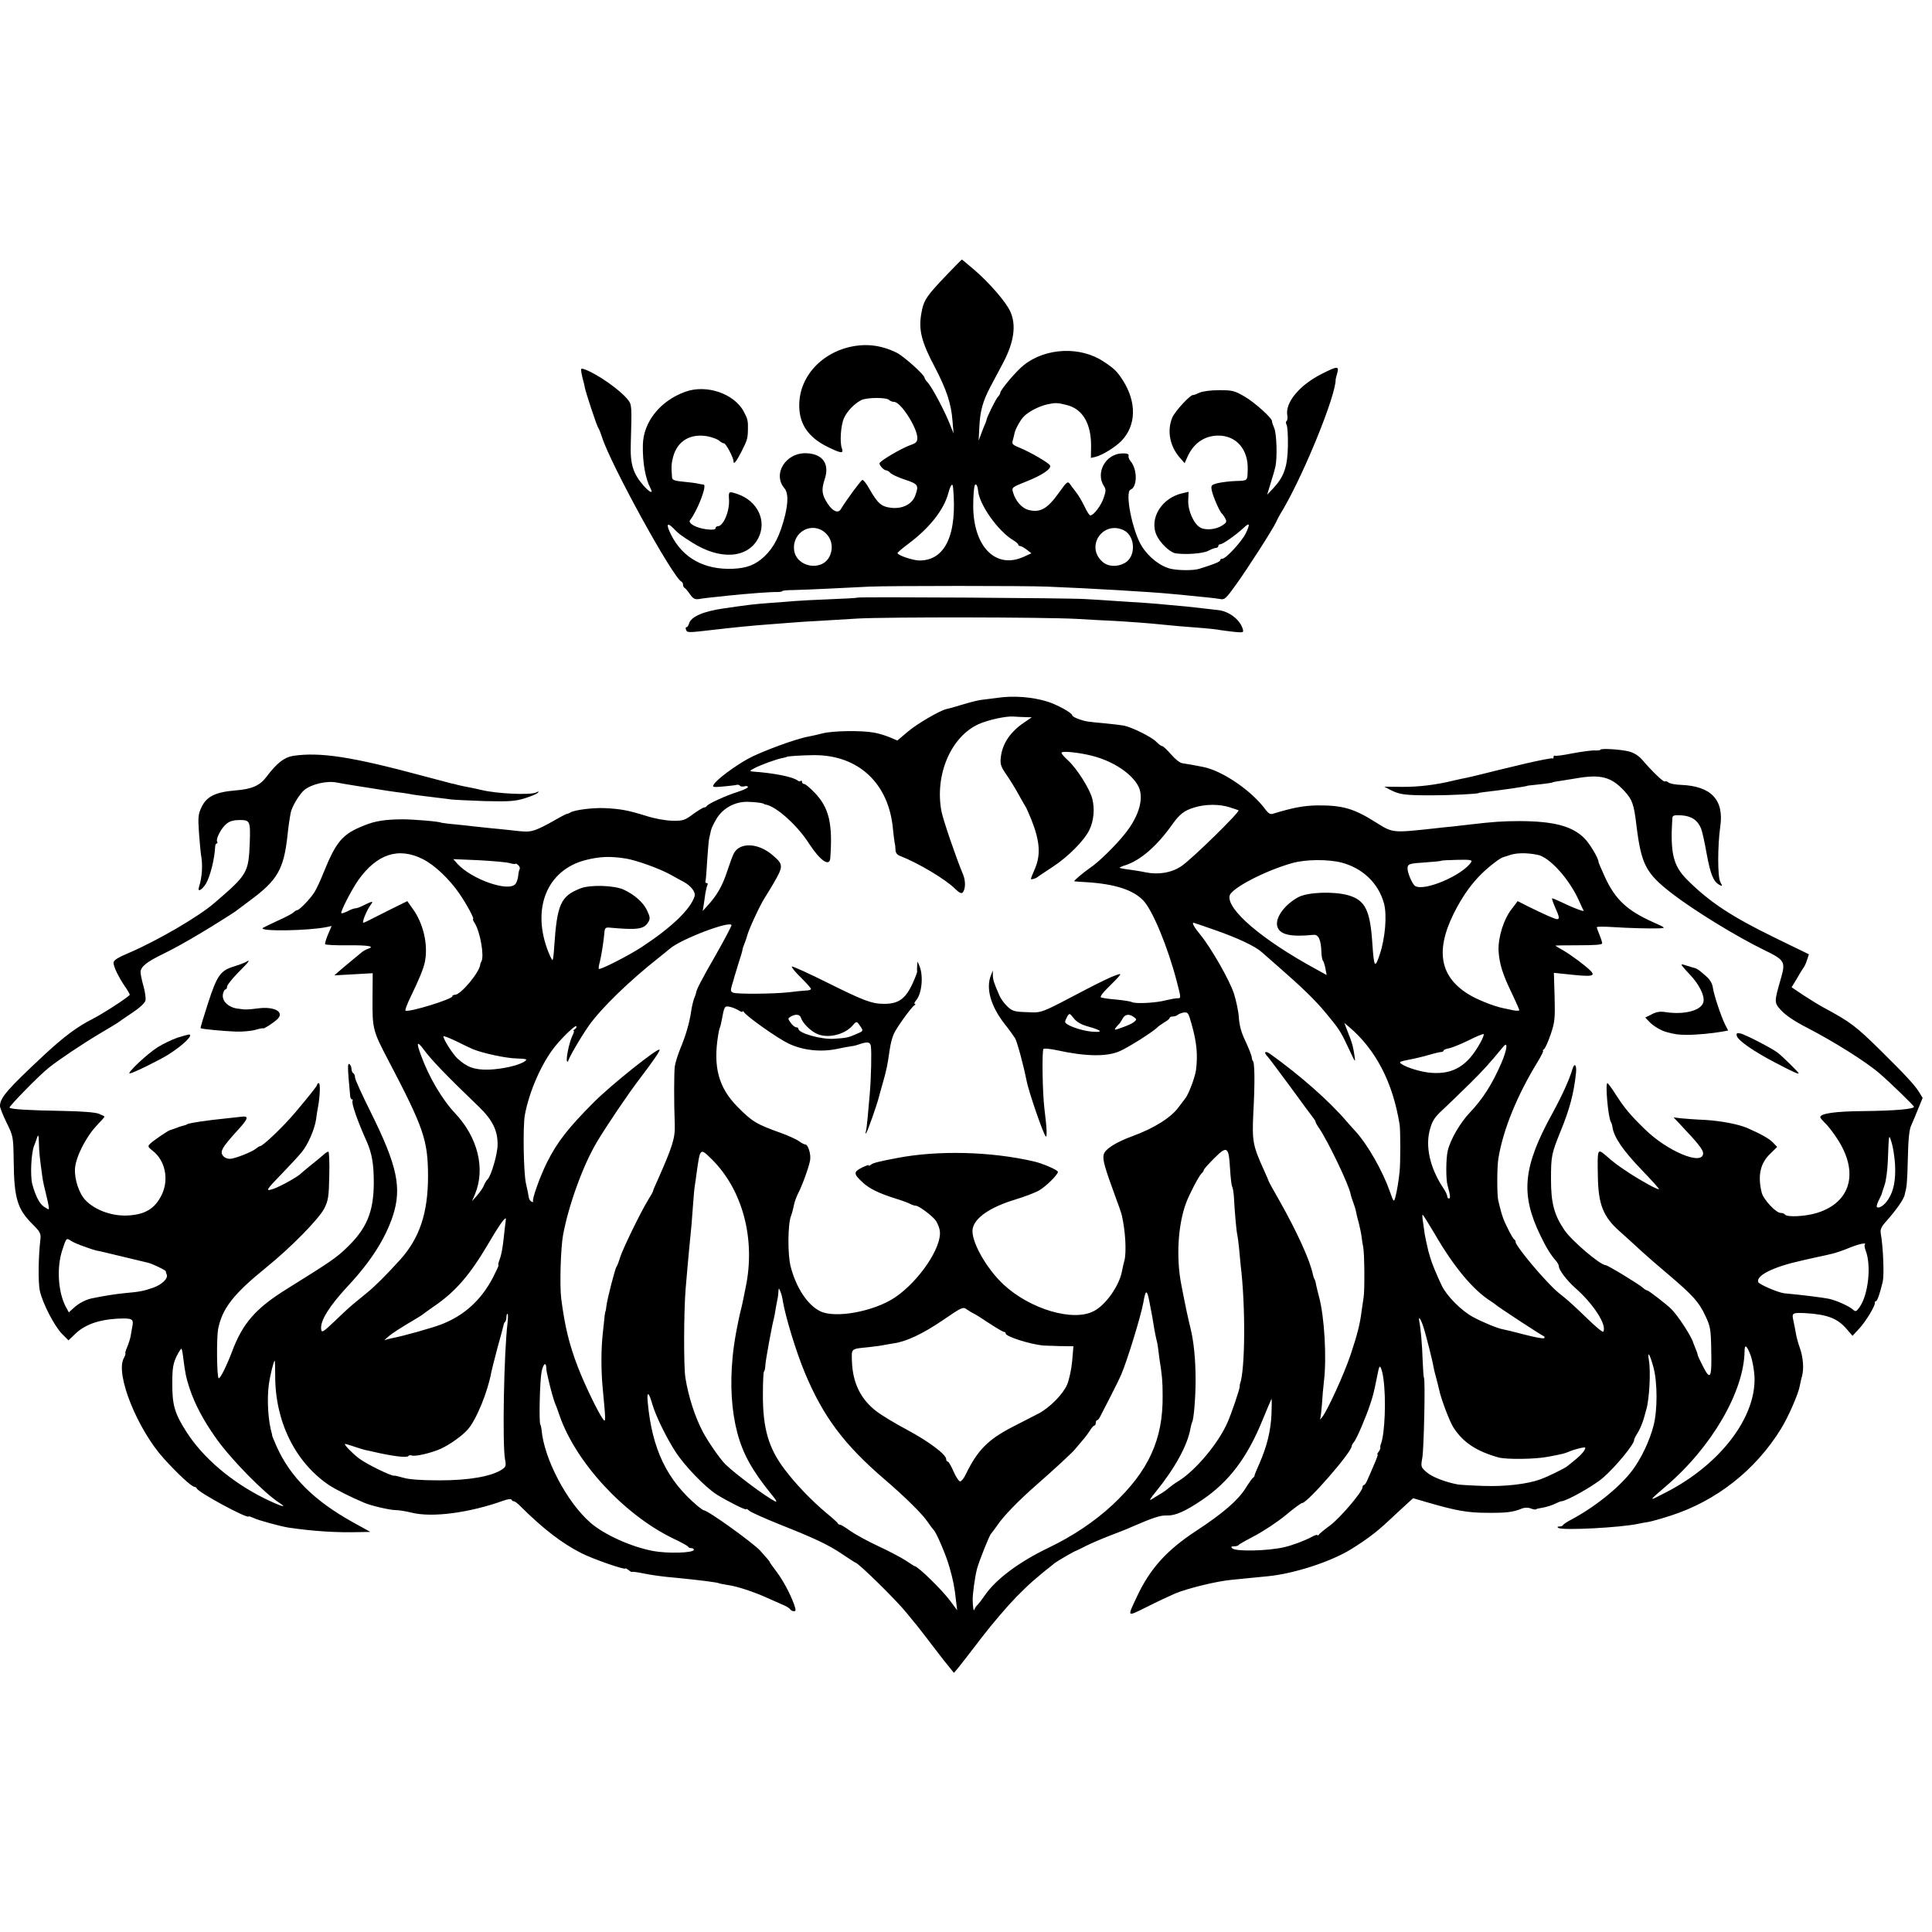 <?xml version="1.0" standalone="no"?>
<!DOCTYPE svg PUBLIC "-//W3C//DTD SVG 20010904//EN"
 "http://www.w3.org/TR/2001/REC-SVG-20010904/DTD/svg10.dtd">
<svg version="1.0" xmlns="http://www.w3.org/2000/svg"
 width="1072pt" height="1072pt" viewBox="0 0 1072 1072"
 preserveAspectRatio="xMidYMid meet">
<g transform="translate(0,1072) scale(0.1,-0.1)"
fill="#000000" stroke="none">
<path d="M5260 9202 c-121 -126 -135 -147 -148 -222 -16 -90 1 -158 75 -297
65 -125 91 -203 98 -297 l6 -71 -22 55 c-29 73 -97 200 -120 226 -11 11 -19
24 -19 28 0 16 -113 117 -153 138 -59 30 -123 45 -184 43 -194 -7 -351 -147
-358 -321 -5 -111 46 -190 160 -245 74 -36 87 -37 76 -6 -12 33 -6 127 12 167
17 38 57 80 96 100 30 15 139 16 154 1 6 -6 19 -11 28 -11 37 0 128 -142 129
-200 0 -21 -7 -29 -37 -39 -53 -19 -173 -90 -173 -102 0 -13 25 -39 38 -39 5
0 15 -6 21 -13 6 -8 42 -25 81 -38 75 -25 79 -31 59 -87 -16 -48 -69 -76 -131
-70 -57 6 -77 23 -124 105 -16 29 -33 51 -39 50 -9 -3 -90 -113 -120 -163 -15
-24 -45 -11 -73 32 -32 49 -35 76 -17 132 30 86 -8 143 -99 147 -115 6 -192
-115 -123 -195 20 -24 21 -74 3 -150 -29 -113 -60 -175 -114 -227 -50 -47 -98
-66 -177 -69 -157 -6 -276 59 -341 188 -29 57 -24 73 11 38 31 -32 40 -39 105
-80 155 -99 308 -89 367 23 50 96 -3 208 -116 246 -48 16 -49 15 -46 -31 4
-64 -31 -147 -62 -148 -7 0 -13 -5 -13 -11 0 -8 -16 -10 -50 -6 -57 7 -105 34
-91 51 41 52 96 195 75 197 -5 0 -18 3 -29 5 -11 3 -48 8 -82 11 -48 4 -63 10
-64 22 -5 62 -4 81 7 120 25 86 96 127 190 110 26 -5 55 -16 64 -24 9 -8 21
-15 27 -15 11 0 53 -80 53 -100 0 -21 16 -1 45 56 32 63 34 71 35 124 1 44 -2
57 -23 96 -53 100 -208 153 -325 110 -139 -50 -233 -168 -235 -295 -2 -99 14
-186 42 -240 18 -33 -3 -25 -38 14 -59 68 -75 119 -71 235 6 210 6 214 -17
243 -41 52 -164 139 -235 166 -25 9 -26 9 -22 -17 3 -15 7 -35 10 -44 3 -9 7
-27 9 -39 7 -33 66 -212 75 -224 4 -5 13 -28 20 -50 47 -150 396 -785 442
-803 4 -2 8 -10 8 -17 0 -7 4 -15 8 -17 4 -1 18 -17 30 -35 18 -25 27 -30 50
-27 29 5 48 7 162 19 117 12 238 21 271 20 16 0 29 2 29 5 0 3 28 6 63 6 34 1
123 4 197 8 74 4 176 9 225 11 115 5 873 5 985 0 231 -9 587 -30 685 -40 28
-2 75 -7 105 -10 30 -3 75 -8 100 -10 25 -2 57 -7 71 -9 23 -5 32 3 85 77 61
84 209 314 225 351 5 12 22 44 39 71 119 204 293 633 291 720 0 2 4 18 9 35
11 40 0 39 -87 -5 -124 -63 -204 -160 -190 -231 2 -13 0 -27 -4 -30 -5 -3 -5
-13 0 -22 5 -9 8 -62 7 -117 -2 -114 -21 -169 -80 -233 l-35 -37 19 63 c11 35
23 75 26 90 12 48 8 186 -6 217 -7 17 -13 33 -12 37 3 16 -97 106 -153 138
-55 32 -67 35 -140 35 -47 0 -92 -6 -110 -14 -16 -8 -33 -14 -36 -13 -14 2
-99 -89 -114 -124 -32 -75 -14 -165 48 -231 l20 -23 17 38 c34 74 95 115 170
115 101 0 167 -78 163 -190 -2 -62 1 -60 -65 -62 -35 -1 -80 -7 -102 -12 -36
-10 -38 -12 -32 -42 7 -33 44 -118 56 -127 4 -3 12 -15 18 -26 10 -19 8 -24
-15 -39 -34 -23 -92 -29 -122 -13 -37 20 -70 94 -68 151 l2 48 -30 -7 c-118
-24 -191 -141 -147 -235 20 -43 73 -93 103 -99 54 -9 155 -2 184 14 17 9 36
16 43 16 6 0 12 5 12 10 0 6 5 10 11 10 14 0 85 50 127 89 36 34 40 26 15 -27
-20 -43 -110 -142 -130 -142 -7 0 -13 -4 -13 -9 0 -8 -34 -22 -115 -47 -30
-10 -109 -10 -155 -1 -58 12 -124 62 -164 125 -53 84 -96 302 -63 315 39 15
38 114 0 158 -8 9 -13 23 -11 30 2 10 -8 14 -38 13 -90 -4 -146 -107 -99 -181
12 -18 12 -28 -1 -65 -14 -43 -56 -98 -74 -98 -5 0 -18 19 -29 43 -21 42 -35
67 -58 96 -7 9 -19 24 -26 35 -13 17 -17 14 -60 -46 -65 -92 -106 -115 -172
-97 -36 10 -71 50 -84 97 -8 27 -7 28 73 60 89 35 143 72 132 90 -9 15 -109
73 -167 97 -44 18 -46 21 -38 47 4 16 8 31 8 33 2 18 32 74 50 92 26 28 84 58
131 69 47 10 57 10 111 -4 86 -22 133 -102 133 -225 l-1 -68 26 6 c39 10 108
53 143 88 83 86 86 215 8 337 -31 49 -49 66 -107 104 -128 85 -318 77 -440
-18 -43 -33 -133 -140 -133 -156 0 -5 -6 -15 -13 -22 -11 -11 -61 -112 -63
-127 0 -3 -4 -13 -7 -21 -4 -8 -14 -33 -22 -55 l-15 -40 4 75 c4 89 19 144 62
225 18 33 48 90 68 128 63 118 77 215 40 292 -24 51 -116 157 -194 224 -39 34
-72 61 -73 61 -1 0 -36 -35 -77 -78z m28 -1184 c25 -262 -42 -408 -186 -408
-36 0 -122 29 -122 41 0 4 26 26 58 50 120 89 199 190 224 283 12 44 23 59 26
34z m139 -20 c6 -77 111 -226 196 -276 15 -9 27 -20 27 -24 0 -4 5 -8 11 -8 6
0 22 -9 36 -20 l26 -20 -44 -20 c-154 -69 -278 56 -279 282 0 53 4 106 9 116
6 12 16 -4 18 -30z m-847 -235 c36 -33 45 -85 23 -130 -42 -87 -187 -60 -197
37 -10 100 101 159 174 93z m1653 16 c68 -31 72 -150 6 -184 -43 -23 -94 -19
-124 10 -92 84 4 226 118 174z"/>
<path d="M4757 7404 c-1 -2 -70 -6 -152 -9 -83 -3 -170 -8 -195 -10 -25 -2
-83 -7 -130 -10 -106 -8 -119 -10 -259 -30 -120 -17 -188 -47 -198 -86 -3 -10
-9 -19 -14 -19 -5 0 -6 -7 -2 -15 5 -16 12 -16 148 0 111 13 232 25 305 30 36
3 94 7 130 10 36 3 106 8 155 10 50 3 146 9 215 13 171 9 1030 8 1215 -2 83
-5 175 -10 205 -11 89 -5 208 -14 263 -20 57 -6 124 -12 232 -20 39 -3 81 -8
95 -11 14 -2 49 -7 78 -10 52 -5 54 -4 47 18 -16 51 -77 97 -137 103 -24 3
-63 7 -88 10 -25 3 -65 7 -90 10 -25 2 -70 6 -100 9 -67 7 -153 13 -285 21
-55 4 -134 9 -175 11 -83 6 -1258 13 -1263 8z"/>
<path d="M5535 6848 c-33 -4 -76 -10 -95 -12 -19 -3 -66 -15 -105 -27 -38 -12
-75 -22 -82 -23 -32 -5 -165 -82 -216 -126 l-58 -49 -42 18 c-24 10 -63 22
-88 26 -70 13 -229 10 -284 -4 -27 -7 -63 -15 -79 -18 -67 -11 -267 -85 -337
-124 -78 -44 -169 -112 -188 -141 -10 -16 -5 -17 52 -12 34 3 67 7 74 9 7 2
15 0 18 -4 3 -5 14 -7 25 -4 11 3 20 1 20 -4 0 -5 -26 -17 -57 -27 -67 -21
-166 -67 -171 -78 -2 -4 -8 -8 -14 -8 -6 0 -34 -17 -62 -37 -47 -35 -56 -38
-116 -37 -38 1 -99 12 -145 27 -100 31 -142 39 -230 43 -65 3 -167 -10 -190
-24 -5 -4 -14 -7 -20 -8 -5 -1 -38 -18 -72 -38 -35 -20 -80 -43 -100 -50 -38
-13 -51 -13 -153 -1 -30 3 -75 8 -100 10 -25 3 -63 7 -85 9 -22 3 -71 8 -110
12 -38 3 -72 8 -76 9 -10 7 -155 19 -219 19 -93 -1 -148 -9 -209 -34 -121 -48
-155 -87 -227 -265 -15 -38 -37 -86 -49 -105 -23 -37 -84 -100 -96 -100 -4 0
-14 -6 -21 -13 -7 -7 -47 -28 -88 -46 -41 -19 -78 -37 -82 -40 -23 -20 250
-16 354 5 l28 6 -20 -47 c-11 -26 -18 -50 -16 -54 3 -4 59 -7 126 -6 114 1
154 -6 111 -20 -10 -3 -28 -13 -39 -23 -11 -9 -37 -31 -59 -49 -21 -17 -49
-41 -63 -53 l-25 -22 106 6 107 6 -1 -142 c-1 -166 2 -178 86 -338 199 -380
221 -445 222 -645 0 -204 -46 -344 -155 -465 -79 -87 -140 -148 -186 -185 -27
-22 -60 -49 -73 -60 -14 -11 -59 -52 -100 -92 -70 -66 -76 -70 -79 -48 -6 46
44 127 149 240 126 135 205 259 248 386 52 158 26 280 -123 580 -47 94 -86
180 -86 190 0 10 -4 21 -10 24 -5 3 -10 15 -10 25 0 10 -5 22 -12 26 -8 5 -9
-14 -4 -77 4 -46 8 -92 9 -101 1 -10 5 -18 10 -18 4 0 6 -4 3 -8 -7 -12 27
-111 78 -224 30 -68 40 -126 40 -233 -1 -161 -40 -253 -151 -359 -54 -53 -95
-81 -330 -227 -174 -108 -247 -191 -306 -350 -31 -81 -67 -153 -74 -146 -10
10 -12 220 -3 271 22 115 85 196 268 344 139 113 292 269 322 328 21 43 25 64
27 182 2 72 -1 132 -5 132 -5 0 -17 -8 -28 -18 -10 -9 -41 -35 -69 -57 -27
-22 -52 -43 -55 -46 -12 -15 -110 -70 -149 -84 -52 -18 -50 -13 50 90 42 44
89 94 103 112 35 42 72 128 80 183 3 25 8 56 11 70 11 62 13 130 4 130 -5 0
-9 -3 -9 -8 0 -7 -42 -60 -123 -156 -65 -77 -179 -186 -195 -186 -3 0 -13 -6
-21 -13 -23 -19 -120 -57 -145 -57 -12 0 -27 5 -34 12 -26 26 -15 46 85 156
50 55 54 71 15 66 -15 -2 -52 -6 -82 -9 -112 -11 -225 -28 -225 -35 0 -1 -7
-3 -15 -5 -8 -2 -26 -7 -40 -13 -14 -5 -29 -11 -35 -12 -13 -3 -96 -60 -114
-78 -12 -12 -10 -17 17 -38 68 -53 90 -156 51 -240 -37 -78 -90 -112 -185
-118 -89 -6 -185 28 -239 84 -36 37 -62 115 -59 174 3 63 59 175 119 239 25
26 45 49 45 51 0 2 -14 9 -31 16 -19 8 -93 14 -202 16 -188 3 -286 9 -294 18
-6 5 165 180 217 221 56 45 191 135 285 191 55 32 102 61 105 64 3 3 36 25 73
50 41 27 70 54 74 68 3 13 -2 49 -11 81 -9 31 -16 66 -16 77 0 29 33 56 117
97 60 29 138 72 221 122 41 24 178 110 187 117 6 5 42 32 80 60 155 114 189
174 210 360 4 42 12 97 18 128 6 34 50 106 76 127 42 33 124 52 180 41 25 -5
62 -11 81 -14 19 -3 73 -12 120 -19 47 -8 105 -17 130 -20 25 -3 56 -7 70 -10
24 -5 48 -8 155 -21 28 -3 64 -8 80 -10 17 -2 100 -6 186 -9 134 -3 166 -1
219 15 35 11 68 24 74 31 8 9 6 9 -9 2 -33 -16 -220 -7 -305 14 -14 3 -32 7
-40 9 -32 6 -86 17 -95 20 -5 2 -19 5 -30 7 -11 3 -81 21 -155 41 -401 108
-573 134 -724 112 -49 -8 -91 -41 -148 -117 -36 -48 -81 -68 -174 -75 -107 -9
-157 -33 -185 -91 -19 -40 -21 -55 -15 -142 4 -54 9 -109 11 -122 11 -56 7
-126 -11 -181 -10 -31 17 -17 40 21 23 41 47 136 50 204 0 9 4 17 9 17 4 0 5
4 2 10 -9 15 24 78 53 100 17 14 40 20 72 20 57 0 60 -6 56 -124 -7 -169 -11
-177 -196 -336 -86 -75 -314 -208 -472 -276 -66 -28 -88 -42 -88 -56 0 -22 28
-80 65 -134 14 -20 25 -40 25 -43 0 -9 -146 -104 -205 -134 -87 -44 -160 -99
-266 -197 -208 -194 -249 -241 -249 -287 0 -10 17 -52 37 -93 36 -74 37 -76
39 -210 2 -208 20 -268 103 -351 45 -45 49 -54 45 -87 -11 -95 -13 -237 -3
-284 15 -69 81 -197 124 -240 l35 -35 40 38 c52 49 127 76 228 82 87 4 95 0
86 -45 -2 -13 -7 -36 -9 -52 -3 -15 -12 -44 -20 -62 -8 -19 -12 -34 -9 -34 2
0 -2 -13 -10 -28 -46 -89 77 -394 224 -556 77 -85 154 -156 169 -156 5 0 11
-4 13 -9 8 -22 288 -173 288 -155 0 2 12 -2 28 -9 23 -12 148 -46 192 -53 135
-20 267 -29 400 -25 l55 1 -96 53 c-216 120 -349 252 -425 423 -13 30 -24 56
-24 59 0 3 0 6 -1 8 -21 70 -29 189 -17 278 7 49 27 129 32 129 2 0 3 -37 3
-82 -1 -253 109 -478 295 -606 37 -25 126 -70 203 -102 39 -16 140 -39 170
-39 17 0 56 -6 88 -14 115 -29 323 -1 512 67 22 8 41 10 43 5 2 -5 8 -9 13 -9
5 0 22 -12 37 -28 128 -127 230 -205 338 -260 65 -33 244 -95 244 -85 0 3 7
-1 17 -8 9 -8 18 -13 20 -11 2 2 27 -1 56 -7 55 -11 109 -19 192 -26 123 -12
226 -25 235 -30 3 -2 26 -6 50 -10 50 -7 141 -37 210 -68 25 -11 64 -28 86
-38 23 -9 45 -22 48 -28 4 -6 13 -11 21 -11 12 0 12 6 1 38 -22 61 -62 135
-100 185 -20 26 -36 49 -36 52 0 2 -24 30 -52 61 -43 46 -291 224 -313 224 -3
0 -17 10 -32 22 -171 143 -255 315 -279 578 -6 63 6 58 25 -10 19 -65 77 -185
129 -265 50 -78 165 -197 228 -237 57 -36 164 -90 164 -82 0 4 8 0 18 -9 9 -8
85 -42 167 -75 199 -79 271 -113 351 -167 37 -25 68 -45 70 -45 15 0 228 -209
284 -279 19 -24 40 -48 45 -55 6 -6 32 -40 60 -76 27 -36 74 -96 103 -134 l55
-68 24 28 c13 16 72 92 130 168 59 77 146 178 193 226 72 73 111 107 215 189
15 11 109 66 115 66 3 1 28 13 55 27 28 14 88 40 135 58 47 18 99 38 115 46
120 52 164 67 198 65 47 -2 104 23 198 87 148 100 250 235 334 442 26 63 49
117 50 118 2 2 2 -36 0 -85 -4 -92 -25 -179 -68 -276 -14 -31 -26 -60 -26 -64
1 -3 -3 -9 -8 -12 -5 -3 -24 -30 -42 -59 -43 -68 -127 -140 -275 -237 -163
-107 -255 -209 -328 -365 -54 -116 -58 -112 56 -56 55 28 126 61 156 74 66 28
232 69 313 76 31 3 81 8 110 11 28 3 70 7 92 9 144 14 348 80 460 149 86 53
143 96 206 155 41 38 89 83 107 99 l33 30 82 -24 c155 -45 221 -57 327 -57
107 -1 143 3 193 23 17 7 36 7 51 1 13 -5 26 -7 28 -5 2 3 21 7 41 10 20 4 49
13 65 21 15 7 31 14 35 14 28 0 179 85 231 130 70 60 177 191 173 210 -1 3 8
21 20 40 12 19 27 55 34 80 7 25 13 47 14 50 17 59 25 212 14 273 -10 59 7 30
26 -42 22 -84 22 -237 0 -321 -21 -82 -67 -180 -116 -246 -68 -92 -206 -204
-339 -275 -25 -13 -46 -27 -48 -32 -2 -4 -11 -7 -20 -7 -11 0 -13 -3 -5 -8 23
-15 347 2 443 23 14 3 39 8 55 10 17 3 73 18 124 35 254 81 473 254 613 482
40 64 97 195 104 237 3 14 8 40 13 56 11 42 6 103 -12 155 -9 25 -19 61 -22
80 -3 19 -10 52 -14 72 -10 43 -6 45 64 42 124 -7 181 -29 232 -89 l32 -37 36
39 c37 39 92 130 88 145 -2 4 1 8 6 8 7 0 22 42 38 110 8 38 2 192 -11 264 -4
23 1 37 27 66 63 71 103 130 106 153 1 4 1 8 2 10 9 29 12 66 15 191 2 103 8
159 18 180 8 17 25 59 39 93 l25 61 -20 33 c-23 37 -72 91 -218 235 -131 129
-164 154 -305 230 -27 14 -80 47 -117 71 l-67 45 31 51 c16 29 34 57 38 62 4
6 12 23 17 40 l10 30 -189 92 c-244 119 -364 199 -487 322 -77 77 -94 147 -82
338 1 19 6 21 51 19 56 -4 90 -27 109 -74 6 -15 20 -78 31 -141 21 -114 38
-154 71 -171 17 -9 17 -8 4 17 -15 29 -15 199 0 306 22 149 -50 225 -217 232
-32 1 -64 7 -71 14 -8 6 -16 8 -19 5 -7 -6 -73 58 -124 118 -21 24 -45 40 -74
48 -44 12 -160 19 -160 10 0 -3 -15 -5 -32 -4 -18 1 -73 -7 -123 -16 -49 -10
-93 -16 -97 -13 -5 2 -8 -1 -8 -8 0 -7 -2 -10 -5 -7 -3 3 -70 -10 -148 -28
-172 -41 -166 -40 -247 -60 -36 -9 -74 -18 -85 -20 -11 -2 -40 -8 -65 -14
-101 -25 -200 -37 -292 -36 l-97 1 36 -19 c50 -25 78 -29 228 -29 107 0 260 8
260 13 0 1 14 3 30 5 99 11 240 32 240 35 0 1 23 3 50 6 57 6 90 11 90 13 0 1
13 4 29 6 16 2 61 10 100 16 137 24 196 9 269 -70 44 -48 53 -72 67 -191 27
-217 52 -265 195 -376 123 -95 359 -240 511 -314 116 -56 122 -66 97 -154 -40
-139 -40 -139 2 -184 24 -26 76 -61 139 -93 151 -78 330 -190 406 -256 55 -47
190 -178 190 -184 0 -13 -104 -22 -275 -24 -160 -1 -245 -13 -245 -34 0 -4 12
-18 26 -32 15 -13 46 -53 69 -89 121 -185 75 -352 -113 -410 -64 -20 -168 -25
-178 -9 -3 5 -14 9 -24 9 -26 0 -96 75 -105 113 -23 94 -8 162 47 215 l39 38
-24 25 c-20 21 -68 48 -142 80 -48 21 -147 40 -235 45 -52 2 -113 7 -134 9
l-40 5 35 -37 c101 -107 129 -142 129 -162 0 -72 -198 10 -324 134 -82 80
-112 116 -164 197 -20 32 -40 58 -43 58 -13 0 4 -189 19 -215 4 -5 8 -19 9
-30 9 -56 58 -127 156 -230 58 -60 104 -111 102 -113 -5 -6 -101 47 -169 92
-60 40 -75 50 -131 99 -41 34 -42 31 -39 -119 2 -157 30 -227 123 -308 36 -32
72 -65 121 -110 25 -23 90 -80 145 -126 139 -118 172 -155 207 -230 28 -59 31
-75 33 -184 4 -165 -4 -181 -48 -93 -15 29 -27 55 -27 59 0 4 -5 19 -12 35 -6
15 -12 30 -13 33 -8 32 -83 148 -120 185 -24 25 -128 105 -135 105 -5 0 -15 6
-22 13 -20 19 -197 127 -209 127 -29 0 -188 135 -228 194 -58 85 -75 152 -75
281 0 132 3 144 54 270 50 122 73 209 85 324 4 43 -9 56 -20 19 -17 -58 -55
-142 -112 -247 -163 -296 -177 -447 -66 -676 31 -65 58 -109 85 -139 10 -11
18 -26 18 -34 0 -19 45 -78 89 -117 102 -89 179 -208 157 -244 -3 -5 -43 28
-89 73 -45 44 -102 97 -126 116 -51 40 -60 49 -121 115 -67 73 -150 178 -150
192 0 6 -3 13 -7 15 -5 2 -21 29 -36 60 -26 51 -34 74 -54 158 -7 33 -7 185 1
232 26 159 103 348 216 533 22 36 36 65 32 65 -4 0 -2 4 5 8 6 4 23 41 37 82
23 68 25 87 22 208 l-4 134 67 -7 c144 -16 167 -13 136 19 -32 31 -102 83
-147 110 -27 15 -48 28 -48 29 0 1 58 2 130 2 92 0 130 3 130 11 0 6 -7 28
-15 47 -8 20 -15 39 -15 42 0 4 39 4 88 1 92 -6 203 -9 262 -7 33 2 32 3 -35
33 -146 65 -212 126 -270 252 -19 42 -35 79 -35 82 0 21 -48 102 -79 133 -67
67 -169 94 -356 95 -96 0 -151 -4 -279 -19 -17 -2 -60 -7 -96 -11 -36 -3 -78
-8 -95 -10 -241 -26 -235 -27 -331 33 -122 77 -184 95 -324 94 -75 -1 -134
-12 -246 -46 -15 -5 -25 1 -40 20 -77 107 -243 220 -351 240 -15 3 -41 8 -58
11 -16 3 -41 7 -54 9 -13 1 -40 22 -63 49 -22 25 -44 46 -49 46 -6 0 -20 11
-32 23 -25 27 -136 82 -182 91 -16 3 -61 8 -100 12 -107 10 -108 10 -147 23
-21 7 -38 17 -38 21 0 14 -84 60 -138 77 -84 26 -188 34 -277 21z m155 -107
l35 -1 -41 -28 c-79 -53 -123 -119 -131 -195 -4 -36 0 -50 29 -92 19 -27 50
-77 68 -110 18 -33 36 -64 40 -70 4 -5 19 -40 34 -76 46 -118 51 -191 19 -268
-13 -29 -23 -55 -23 -57 0 -6 23 0 35 8 5 5 44 30 86 58 86 56 176 147 204
206 24 51 30 114 16 171 -14 56 -86 169 -135 214 -20 18 -36 36 -36 42 0 12
98 2 175 -18 113 -30 214 -97 251 -167 33 -64 6 -164 -73 -263 -53 -67 -149
-161 -198 -193 -39 -27 -91 -72 -84 -72 2 -1 33 -3 69 -5 157 -10 259 -43 315
-103 51 -54 136 -260 184 -446 25 -96 25 -95 4 -95 -10 0 -38 -5 -63 -11 -55
-15 -170 -21 -190 -10 -8 4 -48 10 -88 14 -41 3 -78 9 -84 12 -5 4 12 27 39
53 26 26 54 54 62 64 12 15 11 16 -20 5 -19 -6 -90 -40 -159 -76 -263 -138
-246 -132 -333 -128 -70 2 -80 6 -108 32 -17 16 -36 43 -43 59 -31 71 -36 87
-37 113 l0 27 -10 -25 c-30 -72 -3 -170 74 -270 24 -30 50 -66 59 -80 12 -20
48 -154 64 -236 11 -59 92 -294 106 -309 9 -9 7 43 -7 155 -11 91 -14 324 -5
330 6 4 39 0 73 -7 164 -36 280 -37 351 -5 50 22 180 105 204 128 7 8 26 21
42 31 17 9 30 21 30 25 0 4 8 8 18 8 10 0 22 4 27 9 6 5 21 11 34 13 22 3 26
-3 42 -62 30 -104 36 -175 25 -259 -7 -44 -42 -136 -61 -158 -5 -6 -21 -27
-35 -46 -42 -58 -136 -117 -256 -161 -93 -34 -153 -72 -160 -103 -7 -27 6 -72
65 -233 18 -47 34 -94 36 -105 20 -87 26 -203 14 -250 -5 -16 -10 -42 -13 -56
-14 -81 -90 -190 -157 -224 -114 -60 -352 10 -500 147 -98 91 -184 246 -172
310 12 62 97 120 239 163 49 15 108 37 130 50 39 23 104 87 104 103 0 10 -88
48 -135 58 -237 55 -531 62 -755 19 -97 -18 -137 -28 -147 -37 -7 -6 -13 -8
-13 -4 0 4 -18 -3 -40 -14 -45 -23 -44 -34 7 -81 36 -34 90 -60 178 -88 39
-12 78 -26 87 -32 10 -5 23 -9 29 -9 18 0 95 -58 113 -85 9 -14 19 -39 21 -56
11 -91 -116 -278 -249 -368 -118 -79 -334 -118 -416 -76 -70 35 -133 131 -163
248 -17 65 -16 234 2 280 6 15 13 42 16 59 3 17 13 44 21 61 24 45 63 152 69
189 6 33 -11 88 -27 88 -6 0 -22 8 -36 19 -15 10 -58 30 -97 44 -138 49 -162
64 -242 145 -106 107 -137 222 -108 399 3 20 7 38 10 42 2 4 6 21 9 37 15 81
16 83 44 78 15 -3 37 -12 50 -20 12 -8 22 -11 22 -7 0 5 4 3 8 -3 18 -26 186
-145 247 -174 79 -38 178 -49 270 -30 33 7 69 14 80 15 11 1 27 5 35 8 50 18
68 17 72 -6 5 -30 2 -176 -6 -267 -4 -41 -9 -102 -12 -135 -3 -33 -7 -67 -10
-75 -3 -8 -2 -11 2 -7 7 6 59 154 70 197 2 8 12 45 23 83 18 63 26 97 36 172
7 45 12 67 24 97 11 29 97 149 115 160 6 4 7 8 2 8 -5 0 -2 8 6 18 33 36 43
136 20 192 l-11 25 -2 -25 c-1 -14 -1 -28 0 -32 0 -4 -10 -31 -23 -60 -40 -89
-79 -118 -159 -118 -69 0 -112 16 -315 117 -106 53 -195 93 -198 90 -4 -3 19
-31 50 -61 31 -31 56 -59 56 -63 0 -5 -12 -9 -27 -9 -16 -1 -59 -5 -98 -10
-85 -9 -283 -11 -307 -2 -14 6 -15 12 -7 40 6 18 12 40 14 48 2 8 13 44 24 79
12 35 21 67 21 72 0 4 5 20 12 36 6 15 12 33 13 38 7 32 70 169 97 211 17 27
40 65 51 84 55 95 54 104 -6 155 -81 70 -186 73 -217 6 -7 -14 -23 -60 -37
-101 -25 -76 -56 -130 -106 -184 l-28 -31 5 30 c3 17 7 47 10 69 4 21 9 42 12
47 3 5 1 9 -5 9 -6 0 -9 6 -6 13 2 6 6 57 9 112 4 55 8 110 11 123 3 12 7 32
10 44 2 12 17 42 32 67 36 58 102 93 170 92 43 -1 84 -6 91 -11 1 -2 5 -3 10
-4 59 -10 176 -115 240 -215 62 -96 115 -133 119 -83 14 191 -6 279 -86 363
-26 27 -52 49 -59 49 -7 0 -12 5 -12 12 0 6 -3 8 -7 5 -3 -4 -11 -3 -17 2 -26
21 -134 42 -251 50 -17 2 -15 5 10 18 34 18 123 51 157 57 13 3 23 5 23 6 0 4
77 9 150 10 248 2 418 -157 440 -412 3 -29 7 -62 9 -73 3 -11 5 -30 5 -43 1
-15 10 -26 27 -32 98 -38 253 -130 305 -183 20 -20 34 -26 40 -20 17 17 18 66
2 103 -35 82 -111 304 -119 348 -38 201 51 412 204 483 52 24 156 47 197 43
17 -1 46 -3 65 -3z m1135 -501 c22 -7 43 -14 47 -16 11 -7 -262 -274 -317
-310 -55 -37 -127 -49 -200 -34 -22 5 -62 11 -90 15 -27 3 -51 8 -53 10 -2 1
14 9 35 15 83 28 173 106 258 226 41 57 65 76 120 93 63 20 142 20 200 1z
m-4479 -287 c65 -32 149 -112 204 -193 41 -60 84 -140 75 -140 -3 0 1 -10 9
-22 31 -50 54 -184 37 -213 -3 -5 -6 -12 -6 -15 -2 -43 -108 -170 -141 -170
-8 0 -14 -3 -14 -8 0 -16 -236 -89 -260 -80 -4 2 9 37 29 78 46 95 72 157 79
195 18 95 -9 212 -69 294 l-29 41 -103 -51 c-56 -28 -110 -55 -119 -60 -10 -5
-20 -9 -22 -9 -9 0 17 65 36 92 18 26 18 27 1 21 -10 -4 -29 -13 -43 -20 -14
-7 -31 -13 -38 -13 -7 0 -27 -7 -43 -16 -17 -8 -33 -14 -35 -11 -7 6 56 129
93 182 104 147 224 186 359 118z m6185 24 c66 -12 176 -134 229 -252 12 -27
24 -53 27 -58 5 -8 -60 16 -127 49 -25 12 -47 21 -48 19 -2 -2 6 -25 17 -50
24 -54 26 -65 10 -65 -11 0 -76 29 -161 71 l-57 29 -31 -41 c-46 -57 -78 -159
-75 -234 4 -71 22 -131 76 -241 21 -45 39 -85 39 -89 0 -4 -15 -4 -32 -1 -18
4 -44 9 -57 12 -54 11 -149 49 -196 79 -165 104 -183 258 -59 484 42 76 83
131 133 181 45 44 106 91 123 94 7 2 20 6 28 9 39 15 96 17 161 4z m-5057 -21
c59 -10 185 -55 246 -89 30 -17 64 -35 75 -41 40 -22 66 -57 59 -79 -22 -72
-128 -173 -292 -281 -75 -49 -232 -129 -239 -122 -3 2 0 21 6 42 9 38 21 114
25 164 2 20 7 25 27 23 154 -14 190 -9 214 27 14 22 13 31 -6 71 -22 44 -69
85 -129 113 -54 24 -187 28 -241 6 -108 -43 -128 -87 -144 -324 -2 -38 -6 -71
-9 -73 -2 -2 -11 15 -21 39 -99 243 -12 461 205 516 79 20 137 22 224 8z
m-646 -25 c17 -5 32 -7 32 -4 0 3 7 0 15 -7 8 -7 12 -17 8 -23 -3 -6 -7 -23
-8 -39 -2 -15 -8 -35 -15 -43 -38 -46 -241 25 -321 111 l-24 27 140 -6 c77 -4
155 -11 173 -16z m4615 3 c118 -31 205 -114 236 -226 18 -64 7 -194 -23 -283
-27 -81 -32 -74 -41 55 -12 191 -40 246 -136 273 -81 22 -222 17 -275 -11 -76
-41 -129 -114 -117 -161 12 -47 72 -61 202 -48 27 2 41 -27 43 -98 1 -22 5
-42 8 -45 4 -3 10 -22 14 -42 l7 -38 -58 32 c-300 163 -499 333 -480 409 11
41 197 138 347 180 74 21 198 22 273 3z m721 4 c-45 -73 -261 -166 -312 -134
-15 9 -42 71 -42 97 0 25 7 28 101 34 46 3 85 7 86 9 2 2 42 4 89 5 68 2 84
-1 78 -11z m-4192 -516 c-79 -137 -108 -193 -110 -212 0 -3 -5 -17 -11 -31 -5
-15 -13 -47 -16 -70 -9 -64 -30 -135 -60 -207 -14 -34 -28 -79 -31 -100 -4
-38 -5 -193 0 -320 3 -76 -12 -123 -96 -312 -14 -30 -25 -57 -25 -60 0 -3 -11
-23 -25 -45 -41 -66 -146 -281 -159 -327 -7 -24 -16 -45 -19 -48 -6 -6 -50
-174 -55 -215 -2 -16 -4 -30 -5 -30 -1 0 -3 -11 -5 -25 -1 -14 -6 -56 -10 -95
-10 -89 -10 -199 -2 -295 19 -198 19 -207 2 -183 -28 39 -104 197 -139 289
-48 125 -72 224 -92 379 -9 73 -3 277 10 351 31 168 112 391 189 519 53 89
174 268 237 350 78 103 110 150 110 160 0 20 -271 -196 -365 -291 -142 -142
-204 -222 -260 -334 -38 -76 -85 -207 -77 -216 4 -4 1 -5 -7 -2 -8 2 -15 13
-17 24 -1 10 -8 46 -16 79 -13 63 -17 313 -6 377 24 131 93 289 168 382 43 53
111 118 117 112 4 -4 1 -11 -7 -16 -8 -6 -12 -10 -7 -10 4 0 1 -12 -7 -27 -18
-37 -38 -135 -29 -142 5 -4 7 -4 5 -2 -4 8 69 134 116 201 69 97 226 249 386
375 21 17 50 40 64 52 61 52 330 155 341 130 1 -4 -38 -79 -87 -165z m2768
138 c129 -45 224 -90 261 -123 13 -12 58 -51 99 -87 125 -109 200 -182 256
-250 72 -87 81 -100 119 -180 48 -102 46 -99 41 -60 -8 53 -12 70 -36 130
l-21 54 23 -19 c151 -127 246 -309 284 -545 5 -31 5 -213 0 -260 -5 -51 -15
-111 -24 -144 -8 -28 -9 -27 -31 35 -40 113 -122 257 -189 331 -17 18 -40 44
-52 58 -97 113 -256 253 -422 372 -28 20 -39 10 -15 -14 7 -7 65 -85 130 -173
64 -88 121 -165 127 -172 5 -7 10 -15 10 -19 0 -3 8 -18 18 -32 49 -71 166
-314 176 -367 2 -11 9 -32 15 -48 6 -15 13 -38 15 -50 2 -12 9 -41 16 -65 6
-24 13 -58 15 -75 2 -18 6 -43 9 -57 7 -30 9 -245 2 -280 -2 -14 -7 -47 -11
-75 -9 -73 -23 -128 -62 -245 -37 -109 -129 -310 -158 -345 -9 -11 -14 -15
-10 -8 3 7 7 43 10 80 2 37 7 95 11 128 16 128 3 358 -27 469 -6 22 -13 52
-16 65 -2 14 -6 28 -9 33 -3 4 -7 16 -9 25 -15 78 -89 239 -186 411 -33 57
-59 105 -59 107 0 2 -13 32 -29 67 -59 130 -64 158 -57 307 10 182 8 296 -4
296 -1 0 -3 9 -5 20 -1 11 -17 50 -34 87 -23 47 -34 87 -37 131 -2 35 -15 95
-27 133 -25 77 -128 256 -188 329 -33 40 -47 65 -36 65 1 0 54 -18 117 -40z
m-702 -536 c79 -22 86 -34 18 -28 -62 6 -146 37 -146 54 0 6 6 19 12 30 12 19
13 19 36 -10 16 -21 41 -35 80 -46z m-1594 49 c9 -28 48 -69 84 -87 59 -31
158 -9 204 45 21 24 22 24 42 -6 17 -25 17 -26 -21 -42 -48 -21 -55 -22 -126
-27 -72 -4 -197 31 -197 56 0 4 -6 8 -12 8 -7 0 -21 11 -31 25 -16 23 -16 24
0 34 27 16 51 13 57 -6z m1848 3 c16 -12 16 -13 0 -27 -10 -8 -39 -21 -65 -30
-44 -16 -47 -16 -35 0 7 9 16 18 19 21 3 3 11 15 18 28 13 25 37 28 63 8z
m1920 -145 c-69 -124 -147 -172 -267 -164 -54 3 -138 28 -168 49 -17 11 -12
14 40 24 32 6 83 18 113 27 30 9 61 16 68 16 6 0 12 4 12 8 0 4 15 10 33 13
17 4 66 24 107 44 41 21 78 36 82 34 4 -1 -5 -25 -20 -51z m-5587 -33 c58 -23
184 -50 241 -51 55 -2 62 -4 47 -15 -31 -23 -124 -44 -200 -47 -80 -2 -122 13
-176 63 -26 25 -77 105 -77 122 0 4 33 -9 73 -28 39 -20 81 -39 92 -44z m-275
0 c43 -59 129 -148 307 -319 75 -72 105 -132 104 -211 0 -49 -35 -171 -55
-191 -7 -7 -16 -22 -20 -32 -3 -11 -20 -36 -36 -55 l-31 -35 17 40 c58 141 15
314 -110 447 -73 77 -147 203 -191 325 -26 70 -21 79 15 31z m5979 -80 c-50
-115 -102 -196 -174 -272 -53 -56 -107 -148 -122 -211 -10 -42 -11 -158 -1
-192 16 -58 17 -73 7 -73 -5 0 -9 6 -9 13 0 7 -10 28 -23 47 -73 110 -100 231
-72 326 13 47 27 67 72 108 30 28 96 92 147 142 79 78 110 113 186 205 29 36
23 -15 -11 -93z m-8113 -445 c1 -44 5 -83 19 -183 2 -19 13 -68 23 -107 10
-40 16 -73 12 -73 -3 0 -15 7 -27 15 -25 18 -46 59 -64 125 -12 48 -6 171 10
212 5 12 12 31 15 41 9 27 11 21 12 -30z m10299 -114 c4 -88 -7 -146 -38 -194
-21 -33 -52 -53 -63 -42 -3 3 2 19 10 36 9 17 16 33 17 36 0 2 7 24 15 47 9
24 17 86 19 138 6 154 5 150 21 100 8 -25 16 -79 19 -121z m-3690 -23 c3 -48
8 -92 11 -98 4 -6 8 -30 10 -52 5 -96 15 -202 19 -216 2 -8 7 -42 10 -75 3
-33 7 -76 9 -95 28 -230 25 -584 -4 -660 -1 -3 -2 -8 -1 -12 1 -12 -46 -152
-69 -203 -51 -115 -176 -264 -271 -323 -19 -11 -43 -29 -55 -39 -11 -10 -31
-24 -45 -32 -13 -8 -35 -21 -49 -30 -16 -11 -9 3 25 44 104 128 174 256 190
347 3 17 8 34 10 38 9 14 19 139 19 230 0 116 -10 215 -28 289 -12 47 -29 126
-51 241 -30 152 -19 333 26 455 18 48 70 148 85 163 8 7 14 17 14 21 0 4 26
33 57 64 72 72 81 66 88 -57z m-2876 52 c172 -170 245 -445 188 -713 -2 -11
-8 -38 -12 -60 -5 -22 -9 -44 -11 -50 -22 -87 -42 -197 -49 -275 -15 -156 -6
-298 26 -420 31 -117 83 -210 185 -336 34 -41 39 -52 22 -43 -57 30 -217 150
-273 204 -27 26 -97 126 -125 180 -45 85 -80 196 -97 300 -10 64 -9 361 1 490
13 149 13 155 20 225 12 118 16 164 21 240 3 41 7 91 10 110 3 19 8 51 10 70
20 142 19 142 84 78z m4012 -415 c104 -180 212 -310 308 -371 14 -9 28 -19 31
-22 8 -9 252 -169 264 -173 6 -2 8 -8 4 -12 -4 -4 -53 5 -110 20 -57 15 -110
28 -118 29 -28 4 -115 40 -168 69 -64 35 -143 115 -171 171 -30 63 -57 128
-66 161 -5 17 -9 32 -10 35 -6 24 -17 76 -20 93 -1 12 -6 41 -9 65 -4 23 -5
42 -2 42 2 0 32 -48 67 -107z m-5156 65 c-2 -13 -6 -48 -9 -78 -8 -73 -14
-104 -26 -135 -5 -14 -7 -25 -4 -25 3 0 -12 -32 -32 -71 -65 -123 -158 -208
-284 -257 -48 -19 -210 -65 -279 -78 -14 -3 -29 -7 -35 -10 -6 -3 2 6 19 20
25 21 56 41 170 109 11 7 22 14 25 17 3 3 30 22 60 43 117 80 197 172 300 347
54 93 87 140 96 140 1 0 1 -10 -1 -22z m-2334 -136 c29 -11 59 -20 64 -21 19
-3 50 -11 155 -36 58 -14 116 -28 129 -31 25 -5 101 -42 101 -48 0 -3 2 -11 5
-18 9 -22 -27 -56 -75 -73 -51 -18 -76 -23 -156 -30 -53 -5 -109 -14 -184 -29
-36 -8 -71 -26 -102 -54 l-26 -24 -18 33 c-42 82 -50 215 -19 311 23 71 23 70
49 53 12 -8 47 -23 77 -33z m9876 12 c-3 -3 -1 -18 5 -33 32 -82 15 -245 -34
-314 -18 -25 -22 -27 -37 -13 -21 19 -97 53 -136 60 -36 7 -138 20 -245 30
-34 4 -139 49 -144 62 -14 36 84 85 239 119 6 2 37 8 70 16 33 7 62 13 65 14
3 1 20 5 38 9 18 4 59 18 90 31 53 22 103 33 89 19z m-6004 -310 c15 -90 73
-281 122 -399 101 -243 217 -400 445 -595 114 -98 207 -190 236 -233 16 -23
32 -44 35 -47 14 -12 69 -140 87 -205 21 -74 28 -108 37 -190 l6 -50 -37 50
c-46 63 -182 195 -199 195 -2 0 -24 14 -49 31 -25 16 -94 53 -153 80 -60 28
-129 66 -156 85 -26 19 -51 34 -56 34 -5 0 -11 3 -13 8 -1 4 -30 30 -63 57
-82 69 -167 157 -230 240 -91 119 -123 230 -122 421 0 68 3 124 6 124 3 0 7
17 8 38 2 29 34 206 47 257 2 6 7 33 11 60 5 28 10 53 11 58 1 4 2 17 3 30 2
22 2 22 11 1 5 -12 11 -34 13 -50z m2052 -99 c6 -41 14 -85 21 -115 4 -14 8
-34 9 -45 1 -11 5 -39 8 -62 15 -96 18 -125 18 -205 3 -246 -78 -421 -279
-609 -98 -91 -219 -172 -352 -236 -167 -80 -295 -176 -357 -267 -15 -22 -33
-45 -39 -51 -7 -5 -14 -17 -17 -25 -5 -14 -9 8 -10 55 0 34 13 128 24 170 12
44 69 187 78 195 3 3 19 24 35 47 35 52 117 136 216 223 102 89 202 182 216
200 7 8 24 29 38 45 15 17 34 42 44 58 9 15 20 27 24 27 4 0 8 7 8 15 0 8 3
15 8 15 4 0 12 10 18 23 6 12 31 60 55 107 24 47 52 103 61 125 35 83 109 325
122 398 12 72 20 74 33 7 7 -36 15 -78 18 -95z m-995 28 c8 -3 48 -28 88 -55
40 -26 77 -48 82 -48 6 0 10 -4 10 -9 0 -17 135 -60 210 -67 8 0 49 -2 90 -3
l76 -1 -7 -83 c-4 -45 -17 -104 -28 -130 -23 -53 -95 -126 -156 -159 -22 -11
-89 -46 -148 -76 -135 -70 -193 -128 -259 -264 -10 -21 -24 -38 -31 -38 -6 0
-23 25 -36 55 -13 30 -27 55 -32 55 -5 0 -9 6 -9 14 0 26 -100 100 -218 163
-64 34 -140 80 -169 102 -88 68 -132 158 -136 279 -2 71 -7 67 93 77 36 4 74
9 85 12 11 2 34 6 52 9 70 9 163 53 272 127 108 74 114 77 135 62 11 -8 28
-18 36 -22z m-2584 -55 c-20 -167 -29 -667 -14 -754 7 -38 5 -43 -17 -58 -58
-38 -182 -60 -345 -60 -103 0 -170 5 -200 14 -25 7 -49 13 -53 12 -14 -4 -155
65 -194 95 -37 28 -84 76 -79 81 2 1 22 -5 46 -13 24 -8 52 -17 64 -20 12 -2
32 -7 46 -10 106 -25 189 -35 196 -24 2 4 11 6 19 3 18 -7 106 13 160 37 49
22 120 72 151 108 46 51 111 209 130 317 3 15 19 77 35 138 17 61 32 116 33
123 1 7 5 16 9 19 4 4 7 16 7 26 0 10 3 18 6 18 4 0 3 -24 0 -52z m5081 -18
c14 -41 53 -196 57 -225 2 -11 9 -40 16 -65 7 -25 13 -52 15 -60 10 -50 59
-180 81 -213 54 -82 128 -130 249 -164 46 -12 204 -10 275 4 89 17 88 17 120
30 14 6 40 14 58 18 31 6 33 6 23 -13 -6 -10 -26 -32 -46 -48 -20 -16 -42 -34
-48 -39 -14 -12 -107 -58 -152 -74 -68 -25 -192 -40 -310 -36 -66 2 -131 6
-145 8 -70 13 -145 42 -174 68 -32 28 -33 30 -24 81 9 52 17 436 9 443 -2 2
-5 44 -7 92 -3 94 -11 183 -19 222 -6 33 8 14 22 -29z m1817 -162 c10 -28 19
-80 21 -115 11 -226 -190 -489 -490 -643 -102 -53 -102 -53 -2 33 253 215 434
525 437 750 0 42 13 32 34 -25z m-8699 1 c12 -97 17 -121 36 -180 30 -91 78
-181 149 -281 83 -117 269 -306 352 -358 49 -32 1 -16 -87 27 -182 91 -338
224 -430 367 -67 105 -80 151 -79 276 0 78 5 104 23 143 13 26 26 46 28 43 2
-2 6 -19 8 -37z m2016 -66 c0 -10 2 -25 4 -33 2 -8 6 -24 8 -35 12 -53 29
-112 36 -130 5 -11 17 -42 26 -70 90 -259 356 -547 625 -679 47 -22 87 -44 88
-48 2 -5 10 -8 18 -8 8 0 14 -4 14 -9 0 -18 -145 -22 -226 -7 -122 23 -273 91
-349 158 -131 115 -256 354 -270 514 -1 11 -4 24 -7 30 -8 13 -3 240 7 292 8
42 24 58 26 25z m4645 -63 c16 -110 8 -303 -13 -360 -4 -8 -5 -19 -4 -24 1 -4
-4 -14 -10 -22 -6 -8 -9 -14 -5 -14 3 0 -6 -26 -20 -57 -13 -32 -30 -70 -37
-85 -6 -16 -15 -28 -19 -28 -5 0 -8 -6 -8 -13 0 -24 -127 -173 -181 -212 -30
-22 -57 -44 -61 -50 -4 -5 -8 -7 -8 -3 0 4 -15 0 -32 -10 -37 -20 -108 -47
-153 -57 -92 -21 -269 -25 -288 -6 -8 8 -5 11 10 11 12 0 24 3 26 8 3 4 44 27
92 52 47 25 123 75 168 112 45 38 86 68 92 68 29 0 275 282 275 316 0 4 6 15
13 23 15 18 68 142 91 213 16 50 18 56 38 155 10 53 14 59 21 40 5 -12 11 -38
13 -57z"/>
<path d="M1360 5380 c-8 -4 -34 -14 -57 -21 -79 -23 -98 -49 -148 -203 -25
-77 -44 -140 -42 -141 5 -5 134 -17 197 -19 36 -1 84 3 108 10 23 7 42 10 42
8 0 -6 51 26 77 49 45 40 -12 74 -104 62 -68 -8 -66 -8 -118 -1 -50 8 -85 43
-78 80 3 14 9 26 14 26 5 0 9 7 9 16 0 8 27 42 60 76 67 67 74 78 40 58z"/>
<path d="M9330 5367 c0 -3 20 -27 45 -53 51 -53 84 -117 77 -152 -9 -48 -103
-74 -209 -58 -31 5 -52 2 -78 -12 l-36 -18 23 -24 c20 -22 64 -48 93 -56 48
-13 67 -16 115 -16 56 0 140 8 197 18 l32 6 -16 31 c-22 43 -63 165 -69 207
-3 23 -16 45 -37 63 -47 41 -50 43 -79 50 -14 4 -33 10 -42 13 -9 3 -16 4 -16
1z"/>
<path d="M9637 4972 c6 -25 97 -88 211 -147 103 -54 132 -67 132 -60 0 5 -86
90 -115 113 -28 23 -183 103 -209 108 -19 3 -23 1 -19 -14z"/>
<path d="M984 4962 c-29 -10 -77 -33 -108 -52 -57 -35 -180 -151 -155 -146 21
3 168 76 214 105 82 52 142 111 113 111 -7 -1 -36 -9 -64 -18z"/>
</g>
</svg>
